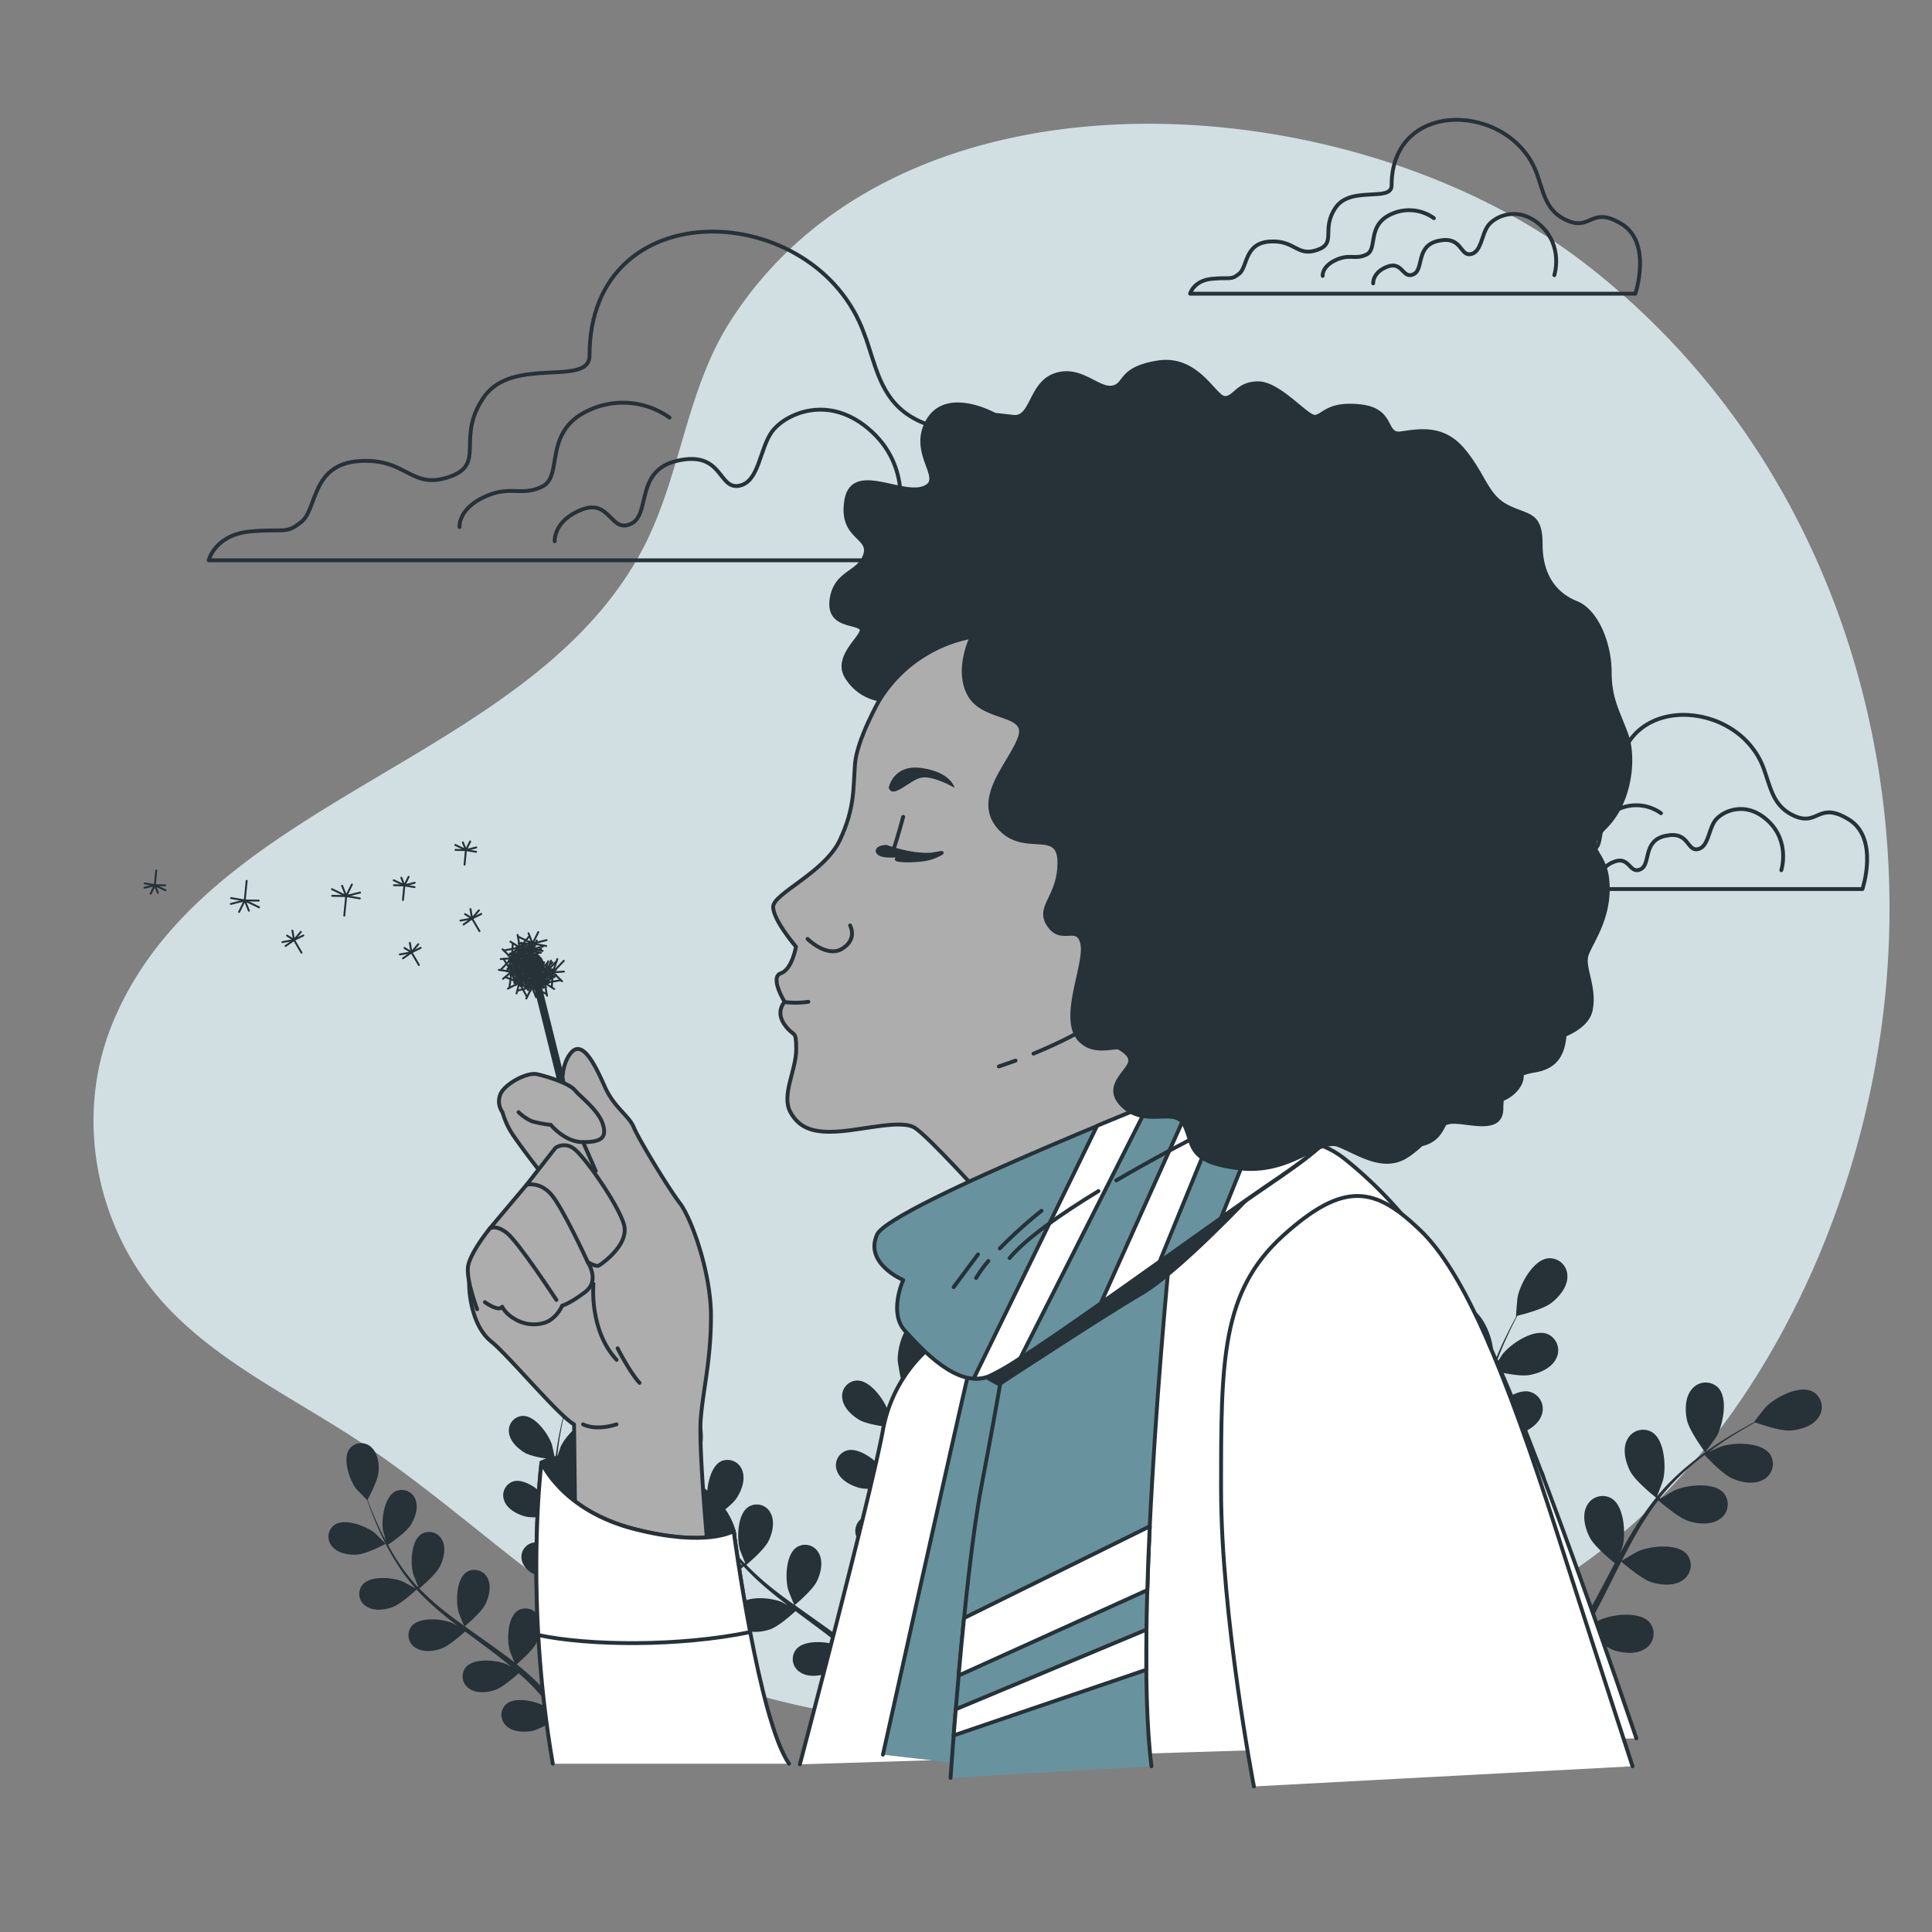 <svg xmlns="http://www.w3.org/2000/svg" viewBox="0 0 500 500"><rect x="0" y="0" width="500" height="500" fill="#808080" stroke="none"/><g id="freepik--background-simple--inject-354"><path d="M486.71,267.33c10.33-72.2-14.12-150.78-76.35-199-60-46.52-176.92-55.21-221.51,15.06-11.2,17.65-12.61,39.2-22,57.69-28.73,56.3-114,64.75-137.93,124.25-9.67,24.08-4.18,52.79,13.84,72.37,13.61,14.8,32.9,23.91,50,35.18,27.83,18.29,51.32,43.35,82,57.77,37.56,17.66,82,17.59,123.78,12.09,39.93-5.27,80.29-15.67,112-38.61,27.24-19.71,46.49-47.61,59.36-77.23A235.51,235.51,0,0,0,486.71,267.33Z" style="fill:#68939E"></path><path d="M486.71,267.33c10.33-72.2-14.12-150.78-76.35-199-60-46.52-176.92-55.21-221.51,15.06-11.2,17.65-12.61,39.2-22,57.69-28.73,56.3-114,64.75-137.93,124.25-9.67,24.08-4.18,52.79,13.84,72.37,13.61,14.8,32.9,23.91,50,35.18,27.83,18.29,51.32,43.35,82,57.77,37.56,17.66,82,17.59,123.78,12.09,39.93-5.27,80.29-15.67,112-38.61,27.24-19.71,46.49-47.61,59.36-77.23A235.51,235.51,0,0,0,486.71,267.33Z" style="fill:#fff;opacity:0.7"></path></g><g id="freepik--Plants--inject-354"><path d="M92.34,402.33c2.51-.14,7.47-2.79,7.47-2.8s-2.74-2.74-2.93-2.89c-2.27-1.74-7.68-3.79-10.32-2a3.79,3.79,0,0,0-.57,5.61C87.46,402,90.21,402.45,92.34,402.33Z" style="fill:#263238"></path><path d="M143.66,377.77c.06,0-.77-3.8-.85-4-.93-2.71-4.31-7.4-7.51-7.34a3.79,3.79,0,0,0-3.57,4.37c.26,2.24,2.32,4.13,4.16,5.21C138.06,377.24,143.66,377.77,143.66,377.77Z" style="fill:#263238"></path><path d="M95,388.21l0-.06c.3.87.63,1.79,1,2.79.71,1.84,1.53,3.91,2.58,6.11a66.82,66.82,0,0,0,3.71,6.92,49.84,49.84,0,0,0,5.21,7.09l.07.07c-.81-.48-3.11-1.74-3.29-1.82-2.65-1.09-8.4-1.63-10.47.82a3.78,3.78,0,0,0,.93,5.56c1.87,1.28,4.64,1,6.66.3,2.29-.77,6.11-4.33,6.41-4.61a68.2,68.2,0,0,0,6.52,6.14c1.34,1.11,2.72,2.2,4.12,3.26-.71-.39-1.35-.73-1.45-.77-2.64-1.09-8.4-1.63-10.46.82a3.78,3.78,0,0,0,.93,5.56c1.86,1.28,4.63,1,6.66.3s5.38-3.66,6.24-4.46l1.62,1.21c2.61,1.93,5.21,3.84,7.71,5.79.88.69,1.72,1.4,2.57,2.11-.63-.35-1.17-.64-1.26-.67-2.64-1.09-8.4-1.63-10.46.82a3.78,3.78,0,0,0,.93,5.56c1.87,1.28,4.63,1,6.66.3s5.05-3.38,6.09-4.32c.84.75,1.69,1.5,2.47,2.27.52.53,1.07,1,1.56,1.58l1.49,1.63c.91,1.07,1.86,2.17,2.72,3.24.61.74,1.17,1.46,1.74,2.18-.87-.7-2.6-2-2.75-2.12-2.46-1.47-8.06-2.88-10.47-.77a3.79,3.79,0,0,0,.07,5.64c1.65,1.55,4.44,1.67,6.54,1.3,2.32-.4,6.48-3.21,7-3.56.94,1.19,1.84,2.36,2.67,3.48,2.09,2.78,3.83,5.28,5.23,7.34h2.57c-1.57-2.25-3.69-5.17-6.29-8.49-1-1.22-2-2.5-3.06-3.8a41,41,0,0,0,3-3.82c2.27.85,6.95.8,7.56.79.12,1.52.23,3,.31,4.38.25,4.43.32,8.17.32,10.94h1.28l.85-.43c-.07-2.75-.22-6.39-.56-10.64-.12-1.53-.28-3.17-.46-4.86.6-.16,5.45-1.49,7.27-3,1.65-1.36,3.37-3.55,3.27-5.81a3.8,3.8,0,0,0-4.23-3.73c-3.17.46-5.75,5.63-6.23,8.45,0,.17-.13,2-.18,3.17-.08-.69-.14-1.36-.23-2.06-.16-1.4-.37-2.79-.58-4.29-.13-.72-.26-1.44-.39-2.18s-.33-1.48-.5-2.24c-.41-1.73-.91-3.47-1.46-5.21,1.22-.14,5.56-.72,7.41-1.82s3.86-3,4.11-5.25a3.79,3.79,0,0,0-3.62-4.33c-3.2,0-6.54,4.69-7.44,7.41-.05.17-.48,2.19-.69,3.3-.34-1-.67-2.08-1-3.13-1.08-3-2.27-6-3.44-9-.36-.92-.71-1.85-1.06-2.77.43-.05,5.61-.63,7.67-1.86,1.83-1.1,3.87-3,4.11-5.25a3.79,3.79,0,0,0-3.61-4.33c-3.21,0-6.54,4.69-7.44,7.41-.07.2-.68,3.11-.8,3.86-.77-2-1.52-4.07-2.18-6.1a68.17,68.17,0,0,1-2.17-8.39c.21,0,5.61-.6,7.72-1.86,1.83-1.1,3.87-3,4.11-5.25a3.78,3.78,0,0,0-3.61-4.33c-3.21,0-6.54,4.69-7.44,7.41-.06.17-.53,2.39-.72,3.45h-.19a49.39,49.39,0,0,1-.62-8.69c0-1.6.1-3.13.23-4.62,1,0,5.66-.08,7.69-1s4.17-2.56,4.67-4.77a3.79,3.79,0,0,0-3.12-4.7c-3.19-.38-7,4-8.21,6.55-.06.14-.56,1.65-.91,2.76.06-.67.12-1.37.2-2,.29-2.4.69-4.59,1.07-6.52.23-1.1.45-2.09.67-3,1-.53,5-2.69,6.33-4.42s2.53-4.19,1.94-6.38a3.78,3.78,0,0,0-4.93-2.73c-3,1.13-4.41,6.73-4.27,9.59,0,.25.65,4.09.7,4.06l.06,0c-.23.88-.46,1.83-.7,2.87-.42,1.93-.88,4.11-1.22,6.52a67.85,67.85,0,0,0-.72,7.83,48.88,48.88,0,0,0,.44,8.78.36.36,0,0,0,0,.1c-.41-.84-1.63-3.17-1.75-3.33-1.61-2.37-6.11-6-9.18-5.1a3.79,3.79,0,0,0-2.29,5.16c.85,2.09,3.32,3.37,5.39,3.92,2.33.62,7.48-.24,7.89-.31a67,67,0,0,0,2.05,8.72c.5,1.67,1,3.33,1.63,5-.37-.72-.72-1.36-.77-1.44-1.61-2.37-6.11-6-9.19-5.09a3.79,3.79,0,0,0-2.29,5.15c.85,2.1,3.33,3.37,5.39,3.93s6.51-.09,7.67-.28L149,410c1.11,3,2.23,6.07,3.24,9.08.35,1.06.66,2.11,1,3.17-.34-.64-.63-1.17-.68-1.25-1.61-2.37-6.11-6-9.18-5.09a3.78,3.78,0,0,0-2.29,5.15c.85,2.1,3.32,3.38,5.39,3.93s6.07,0,7.46-.25c.29,1.09.58,2.19.81,3.26.14.73.33,1.43.43,2.17s.23,1.47.34,2.19c.17,1.4.35,2.84.48,4.21.1,1,.17,1.86.25,2.77-.34-1.06-1.05-3.12-1.13-3.28a14.67,14.67,0,0,0-5-5.5,4.11,4.11,0,0,0-.43-.73,3.8,3.8,0,0,0-5.59-.78c-2.39,2.14-1.69,7.87-.53,10.49.07.15,1,1.74,1.6,2.74l-1.33-1.59c-.91-1.08-1.85-2.13-2.85-3.26l-1.53-1.6c-.5-.54-1.09-1.06-1.64-1.59-1.3-1.22-2.68-2.39-4.1-3.54.94-.8,4.24-3.68,5.17-5.61s1.57-4.64.53-6.65a3.78,3.78,0,0,0-5.4-1.61c-2.69,1.74-2.87,7.52-2.12,10.28.05.17.81,2.09,1.25,3.14-.86-.69-1.71-1.37-2.6-2-2.56-1.91-5.22-3.77-7.86-5.64-.81-.57-1.61-1.15-2.41-1.73.34-.28,4.33-3.61,5.37-5.78.93-1.93,1.57-4.64.54-6.65a3.79,3.79,0,0,0-5.41-1.61c-2.68,1.74-2.86,7.52-2.11,10.28,0,.21,1.15,3,1.46,3.66-1.76-1.27-3.51-2.56-5.18-3.89a66.76,66.76,0,0,1-6.44-5.8c.16-.13,4.34-3.59,5.41-5.81.93-1.93,1.57-4.64.54-6.65a3.79,3.79,0,0,0-5.41-1.61c-2.69,1.74-2.86,7.52-2.12,10.28,0,.18.89,2.29,1.31,3.28l-.16.1a49.53,49.53,0,0,1-5.31-6.9c-.88-1.34-1.64-2.67-2.36-4,.85-.57,4.68-3.19,5.86-5.08s2.07-4.44,1.27-6.55a3.79,3.79,0,0,0-5.2-2.2c-2.86,1.44-3.67,7.16-3.23,10,0,.15.44,1.68.76,2.8-.31-.6-.65-1.21-.94-1.78-1.09-2.17-2-4.22-2.7-6-.42-1-.78-2-1.1-2.87.54-1,2.66-5,2.84-7.18s-.21-4.89-1.9-6.39a3.78,3.78,0,0,0-5.62.44c-1.88,2.59,0,8.05,1.73,10.35C92.31,385.41,95,388.26,95,388.21Z" style="fill:#263238"></path><path d="M176,395.59c2.67-.15,8-3,8-3s-2.92-2.92-3.13-3.09c-2.42-1.86-8.18-4-11-2.1a4,4,0,0,0-.61,6C170.78,395.25,173.71,395.71,176,395.59Z" style="fill:#263238"></path><path d="M230.71,369.4c.07,0-.82-4-.91-4.3-1-2.89-4.59-7.89-8-7.82a4,4,0,0,0-3.81,4.65c.29,2.4,2.48,4.41,4.45,5.56C224.74,368.83,230.71,369.4,230.71,369.4Z" style="fill:#263238"></path><path d="M236.88,341.93c-3.19,1.2-4.69,7.18-4.55,10.23,0,.26.69,4.35.75,4.33l.06,0c-.24.94-.49,2-.74,3.07-.45,2.05-.94,4.38-1.3,7a71.73,71.73,0,0,0-.78,8.34,53.69,53.69,0,0,0,.47,9.37.36.36,0,0,1,0,.11c-.43-.9-1.74-3.38-1.86-3.56-1.71-2.52-6.51-6.39-9.79-5.43a4,4,0,0,0-2.44,5.5c.9,2.23,3.55,3.59,5.75,4.18,2.48.66,8-.26,8.41-.33a72.67,72.67,0,0,0,2.19,9.3c.53,1.77,1.12,3.55,1.74,5.32-.4-.77-.77-1.45-.83-1.54-1.72-2.52-6.51-6.39-9.79-5.43a4,4,0,0,0-2.45,5.5c.91,2.23,3.55,3.59,5.75,4.18s6.94-.09,8.18-.29c.25.68.48,1.35.73,2,1.18,3.25,2.37,6.48,3.44,9.69.38,1.13.71,2.25,1,3.38-.36-.68-.66-1.25-.72-1.33-1.72-2.53-6.51-6.4-9.79-5.43a4,4,0,0,0-2.45,5.49c.91,2.24,3.55,3.6,5.76,4.19s6.47,0,7.95-.26c.31,1.16.62,2.33.87,3.47.15.78.35,1.52.45,2.32s.25,1.56.37,2.33c.18,1.49.37,3,.51,4.49.1,1,.18,2,.27,2.95-.37-1.13-1.13-3.32-1.21-3.5a15.67,15.67,0,0,0-5.32-5.86,4.7,4.7,0,0,0-.46-.78,4,4,0,0,0-6-.83c-2.55,2.28-1.8,8.39-.57,11.18.08.17,1.07,1.86,1.71,2.93-.47-.57-.93-1.13-1.42-1.7-1-1.15-2-2.27-3-3.47l-1.63-1.71c-.53-.58-1.16-1.13-1.75-1.7-1.39-1.3-2.86-2.55-4.37-3.77,1-.85,4.52-3.92,5.51-6s1.68-4.95.57-7.09a4,4,0,0,0-5.76-1.73c-2.87,1.87-3.06,8-2.26,11,0,.18.86,2.23,1.33,3.35-.91-.73-1.82-1.46-2.77-2.17-2.73-2-5.56-4-8.38-6l-2.57-1.84c.36-.3,4.62-3.86,5.73-6.17,1-2.05,1.67-4.94.57-7.09a4,4,0,0,0-5.76-1.72c-2.87,1.86-3.06,8-2.26,11,.06.22,1.23,3.17,1.56,3.91-1.88-1.36-3.75-2.73-5.53-4.15a71.78,71.78,0,0,1-6.86-6.18c.17-.14,4.63-3.83,5.77-6.2,1-2,1.67-4.95.57-7.09a4,4,0,0,0-5.77-1.72c-2.86,1.86-3.05,8-2.25,11,.05.2.94,2.44,1.39,3.5l-.17.11a53.3,53.3,0,0,1-5.67-7.36c-.93-1.43-1.75-2.85-2.51-4.25.9-.6,5-3.4,6.25-5.42s2.21-4.73,1.35-7a4.05,4.05,0,0,0-5.54-2.35c-3,1.54-3.92,7.64-3.45,10.66,0,.16.47,1.8.81,3-.33-.64-.69-1.29-1-1.91-1.16-2.3-2.08-4.49-2.88-6.43-.45-1.11-.83-2.12-1.17-3.07.57-1.05,2.84-5.32,3-7.65s-.22-5.22-2-6.82a4,4,0,0,0-6,.47c-2,2.77.05,8.58,1.85,11,.16.22,3,3.26,3,3.2l0-.06c.31.92.66,1.9,1.06,3,.76,2,1.64,4.17,2.76,6.52a73.9,73.9,0,0,0,4,7.38,52.2,52.2,0,0,0,5.56,7.55l.08.08c-.86-.51-3.32-1.86-3.52-1.94-2.82-1.16-8.95-1.74-11.16.87a4,4,0,0,0,1,5.94c2,1.36,4.94,1,7.1.32,2.44-.82,6.51-4.62,6.84-4.92a71.24,71.24,0,0,0,7,6.55c1.42,1.19,2.89,2.34,4.39,3.48-.76-.42-1.44-.79-1.54-.83-2.83-1.16-9-1.74-11.17.87a4.06,4.06,0,0,0,1,5.94c2,1.36,4.94,1,7.1.31s5.73-3.9,6.66-4.75l1.73,1.29c2.77,2.06,5.55,4.09,8.21,6.18.94.73,1.84,1.49,2.74,2.24-.67-.37-1.24-.67-1.33-.71-2.83-1.16-9-1.74-11.16.87a4,4,0,0,0,1,5.94c2,1.36,4.94,1,7.1.31s5.39-3.6,6.49-4.6c.9.8,1.81,1.6,2.64,2.41.56.57,1.14,1.08,1.67,1.69l1.59,1.74c1,1.14,2,2.32,2.9,3.46.64.79,1.24,1.55,1.85,2.32-.93-.74-2.77-2.16-2.94-2.26-2.61-1.57-8.59-3.07-11.16-.82a4,4,0,0,0,.08,6c1.76,1.65,4.73,1.78,7,1.39,2.48-.43,6.91-3.42,7.47-3.8,1,1.27,2,2.52,2.85,3.71,3,4.09,5.45,7.61,7.1,10.11l2.07-1-.12-.17c-1.72-2.5-4.24-6-7.45-10.13-1-1.29-2.11-2.66-3.26-4.05a45,45,0,0,0,3.18-4.07c2.41.9,7.41.86,8.06.85.13,1.61.24,3.18.32,4.67.3,5.09.36,9.35.35,12.35l2.27-1.15c-.07-2.93-.23-6.81-.6-11.34-.12-1.64-.29-3.39-.48-5.18.63-.17,5.81-1.59,7.74-3.19,1.76-1.45,3.6-3.79,3.49-6.2a4,4,0,0,0-4.51-4c-3.38.49-6.13,6-6.64,9,0,.18-.14,2.14-.19,3.38-.08-.73-.16-1.45-.25-2.2-.17-1.49-.39-3-.62-4.57-.14-.76-.28-1.54-.42-2.32s-.35-1.59-.52-2.39c-.44-1.85-1-3.7-1.56-5.55,1.3-.16,5.93-.78,7.89-1.95s4.13-3.2,4.39-5.6a4,4,0,0,0-3.86-4.62c-3.41,0-7,5-7.93,7.9-.06.18-.51,2.34-.74,3.53-.36-1.11-.71-2.23-1.11-3.34-1.15-3.21-2.42-6.43-3.67-9.64l-1.13-3c.47,0,6-.67,8.18-2,2-1.17,4.13-3.2,4.39-5.6a4,4,0,0,0-3.86-4.62c-3.41,0-7,5-7.93,7.91-.07.21-.72,3.32-.85,4.11-.82-2.17-1.62-4.34-2.32-6.51a69.65,69.65,0,0,1-2.32-8.94c.22,0,6-.64,8.23-2,2-1.16,4.13-3.2,4.39-5.59a4,4,0,0,0-3.86-4.62c-3.41,0-7,5-7.93,7.9-.06.19-.56,2.55-.77,3.68h-.19a51.22,51.22,0,0,1-.67-9.26c0-1.71.11-3.34.25-4.93,1.08,0,6-.08,8.2-1.07s4.45-2.73,5-5.08a4,4,0,0,0-3.32-5c-3.4-.4-7.48,4.21-8.75,7-.07.15-.61,1.76-1,2.94.07-.72.14-1.46.22-2.14.3-2.56.74-4.89,1.14-7,.24-1.17.48-2.22.71-3.2,1.07-.56,5.31-2.88,6.75-4.71s2.7-4.48,2.08-6.81A4,4,0,0,0,236.88,341.93Z" style="fill:#263238"></path><path d="M377.6,349.76c2.16,2.13,8.57,4.43,8.57,4.43s.23-4.68.21-5c-.27-3.45-2.83-9.95-6.6-10.85a4.58,4.58,0,0,0-5.49,4.05C373.93,345.12,375.76,347.94,377.6,349.76Z" style="fill:#263238"></path><path d="M441.28,375.84c0,.05,2.78-3.78,2.92-4,1.68-3,3.13-9.86.48-12.69a4.58,4.58,0,0,0-6.81.34c-1.8,2.07-1.82,5.44-1.29,8C437.2,370.39,441.28,375.83,441.28,375.84Z" style="fill:#263238"></path><path d="M469.07,360.12c-3.45-1.77-9.61,1.51-12.06,4-.21.21-3.14,3.89-3.07,3.92l.07,0c-1,.51-2,1.07-3.14,1.7-2.07,1.19-4.4,2.55-6.84,4.2a81.72,81.72,0,0,0-7.6,5.7,60,60,0,0,0-7.52,7.52l-.07.11c.42-1.06,1.51-4,1.57-4.28.82-3.36.42-10.34-2.89-12.36a4.58,4.58,0,0,0-6.48,2.13c-1.19,2.46-.32,5.72.86,8,1.33,2.59,6.29,6.51,6.69,6.82a81.15,81.15,0,0,0-6.16,8.91c-1.09,1.8-2.13,3.65-3.15,5.52.34-.92.63-1.75.66-1.87.82-3.36.42-10.34-2.88-12.36a4.59,4.59,0,0,0-6.49,2.12c-1.18,2.47-.32,5.72.86,8s5.36,5.76,6.47,6.65c-.38.73-.77,1.44-1.15,2.16-1.83,3.46-3.64,6.93-5.52,10.27-.66,1.18-1.36,2.32-2.05,3.46.3-.82.55-1.52.57-1.62.82-3.37.42-10.34-2.88-12.37a4.59,4.59,0,0,0-6.49,2.13c-1.18,2.46-.32,5.72.86,8s5,5.42,6.27,6.49c-.74,1.14-1.48,2.29-2.25,3.37-.55.72-1,1.46-1.61,2.15s-1.12,1.4-1.68,2.08c-1.11,1.29-2.26,2.62-3.38,3.85-.77.86-1.53,1.66-2.28,2.47.67-1.16,1.94-3.47,2-3.68a17.77,17.77,0,0,0,.88-8.94,6.45,6.45,0,0,0,.31-1,4.59,4.59,0,0,0-3.84-5.64c-3.86-.42-8.43,4.87-9.84,8-.08.19-.75,2.31-1.16,3.66.12-.83.24-1.63.35-2.49.23-1.68.41-3.37.61-5.19.06-.88.13-1.77.19-2.67s.06-1.84.1-2.77c0-2.16,0-4.34-.16-6.54,1.48.19,6.74.81,9.23.08s5.43-2.36,6.39-4.92a4.58,4.58,0,0,0-2.94-6.16c-3.74-1-9.06,3.54-10.93,6.45-.12.18-1.22,2.42-1.81,3.67-.08-1.33-.15-2.65-.28-4-.36-3.86-.85-7.75-1.32-11.63-.14-1.19-.27-2.38-.41-3.56.53.07,6.76.94,9.55.12,2.48-.73,5.43-2.36,6.39-4.92a4.59,4.59,0,0,0-2.94-6.16c-3.74-1-9.06,3.54-10.93,6.45-.14.22-1.73,3.45-2.09,4.29-.3-2.62-.57-5.22-.73-7.81a81.33,81.33,0,0,1,0-10.47c.24,0,6.74,1,9.6.13,2.48-.73,5.43-2.36,6.39-4.92a4.59,4.59,0,0,0-2.94-6.16c-3.74-1-9.06,3.54-10.93,6.45-.12.2-1.34,2.65-1.88,3.83l-.22-.05a59.58,59.58,0,0,1,1.87-10.37c.49-1.87,1.07-3.64,1.66-5.34,1.19.3,6.66,1.61,9.31,1.13s5.66-1.74,6.9-4.18a4.59,4.59,0,0,0-2.24-6.45c-3.62-1.39-9.41,2.52-11.58,5.21-.12.15-1.16,1.77-1.9,3,.28-.77.56-1.56.84-2.29,1.05-2.73,2.19-5.17,3.21-7.32.6-1.22,1.15-2.31,1.69-3.32,1.32-.32,6.64-1.66,8.74-3.28s4.22-4.16,4.19-6.89a4.59,4.59,0,0,0-5-4.69c-3.85.43-7.18,6.57-7.88,10-.06.3-.47,5-.4,5l.08,0c-.53,1-1.09,2-1.68,3.16-1.07,2.13-2.27,4.55-3.39,7.27a82.12,82.12,0,0,0-3.19,8.95,59.49,59.49,0,0,0-2.12,10.42.57.57,0,0,0,0,.13c-.22-1.12-1-4.21-1-4.44-1.18-3.25-5.36-8.85-9.23-8.72a4.6,4.6,0,0,0-4.24,5.36c.37,2.71,2.89,4.94,5.15,6.21,2.54,1.43,8.84,2,9.34,2a79.4,79.4,0,0,0-.22,10.83c.08,2.11.24,4.22.41,6.34-.22-1-.43-1.81-.47-1.92-1.18-3.26-5.36-8.86-9.23-8.72a4.59,4.59,0,0,0-4.24,5.35c.37,2.71,2.89,4.95,5.15,6.21s7.64,1.85,9.06,2c.08.81.15,1.63.23,2.44.38,3.9.78,7.78,1.06,11.61.1,1.35.15,2.68.2,4-.2-.85-.38-1.56-.42-1.67-1.17-3.25-5.35-8.85-9.23-8.72a4.59,4.59,0,0,0-4.23,5.35c.37,2.71,2.89,4.95,5.14,6.22s7.12,1.79,8.81,1.95c0,1.37,0,2.73,0,4.06-.06.9-.05,1.77-.15,2.68s-.17,1.78-.25,2.66c-.23,1.69-.45,3.43-.71,5.07-.17,1.15-.35,2.23-.54,3.33-.08-1.35-.29-4-.34-4.19-.66-3.39-3.95-9.56-7.8-10a4.58,4.58,0,0,0-5,4.65c-.05,2.74,2.1,5.33,4.14,6.92,2.24,1.76,8.13,3.21,8.87,3.39-.31,1.8-.62,3.56-.95,5.22-1.11,5.68-2.24,10.37-3.09,13.66l2.45.94c0-.07,0-.14.05-.22.79-3.35,1.84-8.15,2.85-14,.32-1.83.62-3.8.92-5.83a48.38,48.38,0,0,0,5.84-.42c1.08,2.71,4.92,6.88,5.42,7.42-1.25,1.34-2.49,2.63-3.67,3.83-4.06,4.12-7.6,7.41-10.12,9.69l2.69,1c2.41-2.29,5.55-5.38,9.08-9.13,1.28-1.36,2.62-2.83,4-4.35.62.4,5.75,3.67,8.57,4.08,2.56.37,5.92.14,7.87-1.78a4.59,4.59,0,0,0-.09-6.83c-3-2.47-9.71-.58-12.63,1.28-.17.11-1.91,1.51-3,2.41l1.67-1.88c1.12-1.28,2.2-2.59,3.36-4l1.64-2.12c.56-.69,1.07-1.5,1.61-2.26,1.22-1.77,2.36-3.64,3.48-5.54,1.12,1,5.17,4.4,7.65,5.16s5.83,1,8-.57a4.59,4.59,0,0,0,.95-6.76c-2.58-2.9-9.51-2.05-12.68-.66-.2.09-2.35,1.35-3.53,2.06.67-1.14,1.33-2.29,2-3.47,1.83-3.41,3.57-6.93,5.32-10.43.53-1.07,1.08-2.13,1.62-3.19.4.35,5.12,4.51,7.9,5.37,2.47.75,5.83,1,8-.58a4.57,4.57,0,0,0,1-6.75c-2.58-2.9-9.52-2.06-12.68-.66-.24.11-3.34,1.92-4.11,2.42,1.2-2.34,2.41-4.67,3.7-6.91a81.67,81.67,0,0,1,5.76-8.75c.19.17,5.09,4.53,7.94,5.41,2.47.75,5.83,1,8-.58a4.57,4.57,0,0,0,.95-6.75c-2.58-2.9-9.52-2.06-12.68-.66-.21.09-2.57,1.47-3.68,2.16l-.15-.17a59.46,59.46,0,0,1,7.28-7.61c1.44-1.29,2.89-2.45,4.33-3.54.83.91,4.67,5,7.14,6.08s5.68,1.66,8.06.31a4.59,4.59,0,0,0,1.69-6.61c-2.25-3.16-9.24-3.08-12.54-2-.18.05-1.94.83-3.21,1.42.66-.49,1.32-1,2-1.45,2.39-1.69,4.68-3.1,6.72-4.33,1.17-.69,2.24-1.29,3.24-1.84,1.28.46,6.46,2.28,9.1,2.09s5.81-1.14,7.3-3.44A4.58,4.58,0,0,0,469.07,360.12Z" style="fill:#263238"></path></g><g id="freepik--Clouds--inject-354"><path d="M224.66,89.23c-.31-1-.63-1.89-1-2.84C211.11,51.4,152.57,49,152.57,92c0,8.28-19.88,0-27.34,10.77s.83,17.39-9.11,20.7-10.77-5-23.19-4.14S82.16,131.75,78,135.06s-4.14,1.66-13.25,2.49S54,145,54,145H271.84s8.28-24.85-6.63-34-14.9,3.31-26.5-1.66C229.13,105.28,227.34,97.48,224.66,89.23Z" style="fill:none;stroke:#263238;stroke-linecap:round;stroke-linejoin:round"></path><path d="M232.19,135.94s4.51-14-6.56-24.21-22.57-4.51-25.85,0-3.28,13.13-8.61,14-4.11-9-15.59-6.56-7,13.95-12.31,16.41-5.33-6.57-12.72-3.69-7,8.2-7,8.2" style="fill:none;stroke:#263238;stroke-linecap:round;stroke-linejoin:round"></path><path d="M173.27,108.07a20.78,20.78,0,0,0-21-1.83c-11.88,5.48-6.4,16.9-11.88,19.64s-8.22-.46-15.07,2.74-6.39,7.77-6.39,7.77" style="fill:none;stroke:#263238;stroke-linecap:round;stroke-linejoin:round"></path><path d="M398.27,46.5q-.24-.75-.51-1.5c-6.66-18.51-37.62-19.79-37.62,3,0,4.38-10.52,0-14.46,5.7s.44,9.2-4.82,11-5.7-2.63-12.27-2.19-5.69,6.57-7.88,8.32-2.19.88-7,1.32S308,76,308,76H423.23s4.38-13.14-3.51-18-7.88,1.75-14-.88C400.64,55,399.69,50.87,398.27,46.5Z" style="fill:none;stroke:#263238;stroke-linecap:round;stroke-linejoin:round"></path><path d="M402.26,71.21s2.38-7.38-3.48-12.81-11.93-2.38-13.67,0-1.73,6.95-4.55,7.38-2.17-4.77-8.25-3.47-3.69,7.38-6.51,8.68S363,67.52,359.07,69s-3.69,4.34-3.69,4.34" style="fill:none;stroke:#263238;stroke-linecap:round;stroke-linejoin:round"></path><path d="M371.09,56.46a11,11,0,0,0-11.12-1c-6.28,2.9-3.38,8.94-6.28,10.39s-4.35-.24-8,1.45-3.38,4.1-3.38,4.1" style="fill:none;stroke:#263238;stroke-linecap:round;stroke-linejoin:round"></path><path d="M457,200.5q-.24-.75-.51-1.5c-6.65-18.51-37.62-19.79-37.62,3,0,4.38-10.52,0-14.46,5.7s.44,9.2-4.82,11-5.69-2.63-12.27-2.19-5.69,6.57-7.88,8.32-2.19.88-7,1.32-5.7,3.94-5.7,3.94H482s4.38-13.14-3.51-18-7.88,1.75-14-.88C459.41,209,458.46,204.87,457,200.5Z" style="fill:none;stroke:#263238;stroke-linecap:round;stroke-linejoin:round"></path><path d="M461,225.21s2.38-7.38-3.48-12.81-11.93-2.38-13.67,0-1.73,6.95-4.55,7.38-2.17-4.77-8.25-3.47-3.69,7.38-6.51,8.68-2.82-3.47-6.73-2-3.69,4.34-3.69,4.34" style="fill:none;stroke:#263238;stroke-linecap:round;stroke-linejoin:round"></path><path d="M429.86,210.46a11,11,0,0,0-11.11-1c-6.29,2.9-3.39,8.94-6.29,10.39s-4.34-.24-8,1.45-3.38,4.1-3.38,4.1" style="fill:none;stroke:#263238;stroke-linecap:round;stroke-linejoin:round"></path></g><g id="freepik--Character--inject-354"><path d="M140.14,378.51s6.4-3.94,24.62,0,23.63,12.31,25.11,17.72-5.91,9.85-17.73,12.31-28.55-13.79-30-18.22S140.14,378.51,140.14,378.51Z" style="fill:#263238;stroke:#263238;stroke-linecap:round;stroke-linejoin:round"></path><path d="M129.44,284.85a20.47,20.47,0,0,0,3.57,9.24c3.28,4.77,9,11.93,9,11.93s-20.27,19.08-20.57,24.44,1.19,13.12,5.66,16.7,17.59,19.37,21.47,21.46l.29,25.34s.6,7.45,17.59,9.54,16.7-3,16.7-3-2.39-25.94-1.79-33.39S184,351.93,184,340.6s-5.07-25.34-8.05-29.22S165.21,294.69,164,291.71s-5.07-5.07-7.46-10.44-5.66-12.22-8.64-8.94-3,10.43-.89,14.91l2.08,4.47s-5.66-9.54-10.73-10.14S132.72,280.68,129.44,284.85Z" style="fill:#adadad;stroke:#263238;stroke-linecap:round;stroke-linejoin:round"></path><path d="M153.58,332.25s-1.19,11.92,6,19.68" style="fill:none;stroke:#263238;stroke-linecap:round;stroke-linejoin:round"></path><path d="M159.84,348.94s3,6,5.67,8.95" style="fill:none;stroke:#263238;stroke-linecap:round;stroke-linejoin:round"></path><path d="M150.9,368.62s3,1.79,8.65,0" style="fill:none;stroke:#263238;stroke-linecap:round;stroke-linejoin:round"></path><line x1="147.62" y1="289.32" x2="138.08" y2="250.87" style="fill:none;stroke:#263238;stroke-linecap:round;stroke-linejoin:round;stroke-width:2px"></line><circle cx="137.78" cy="249.68" r="2.98" style="fill:#263238"></circle><polyline points="129.61 250.97 132.45 248.01 129.59 248.2" style="fill:none;stroke:#263238;stroke-linecap:round;stroke-linejoin:round;stroke-width:0.5px"></polyline><polyline points="130.06 245.68 132.45 248.01 132.7 244.31" style="fill:none;stroke:#263238;stroke-linecap:round;stroke-linejoin:round;stroke-width:0.5px"></polyline><polyline points="131.28 251.43 132.45 248.01 134.12 244.85" style="fill:none;stroke:#263238;stroke-linecap:round;stroke-linejoin:round;stroke-width:0.5px"></polyline><line x1="132.45" y1="248.01" x2="137.12" y2="250.04" style="fill:none;stroke:#263238;stroke-linecap:round;stroke-linejoin:round;stroke-width:0.5px"></line><polyline points="131.84 255.54 132.4 251.47 130.19 253.31" style="fill:none;stroke:#263238;stroke-linecap:round;stroke-linejoin:round;stroke-width:0.5px"></polyline><polyline points="129.1 251 132.4 251.47 130.43 248.34" style="fill:none;stroke:#263238;stroke-linecap:round;stroke-linejoin:round;stroke-width:0.5px"></polyline><polyline points="133.47 254.93 132.4 251.47 131.89 247.94" style="fill:none;stroke:#263238;stroke-linecap:round;stroke-linejoin:round;stroke-width:0.5px"></polyline><line x1="132.4" y1="251.47" x2="137.37" y2="250.38" style="fill:none;stroke:#263238;stroke-linecap:round;stroke-linejoin:round;stroke-width:0.5px"></line><polyline points="136.34 257.93 134.4 254.31 133.69 257.09" style="fill:none;stroke:#263238;stroke-linecap:round;stroke-linejoin:round;stroke-width:0.5px"></polyline><polyline points="131.45 255.86 134.4 254.31 130.96 252.93" style="fill:none;stroke:#263238;stroke-linecap:round;stroke-linejoin:round;stroke-width:0.5px"></polyline><polyline points="137.29 256.48 134.4 254.31 131.91 251.75" style="fill:none;stroke:#263238;stroke-linecap:round;stroke-linejoin:round;stroke-width:0.5px"></polyline><line x1="134.4" y1="254.31" x2="137.78" y2="250.5" style="fill:none;stroke:#263238;stroke-linecap:round;stroke-linejoin:round;stroke-width:0.5px"></line><polyline points="141.38 257.21 137.68 255.43 138.75 258.09" style="fill:none;stroke:#263238;stroke-linecap:round;stroke-linejoin:round;stroke-width:0.5px"></polyline><polyline points="136.21 258.42 137.68 255.43 134.09 256.33" style="fill:none;stroke:#263238;stroke-linecap:round;stroke-linejoin:round;stroke-width:0.5px"></polyline><polyline points="141.3 255.48 137.68 255.43 134.16 254.82" style="fill:none;stroke:#263238;stroke-linecap:round;stroke-linejoin:round;stroke-width:0.5px"></polyline><line x1="137.68" y1="255.43" x2="138.18" y2="250.36" style="fill:none;stroke:#263238;stroke-linecap:round;stroke-linejoin:round;stroke-width:0.5px"></line><polyline points="145.04 253.68 140.99 254.4 143.42 255.94" style="fill:none;stroke:#263238;stroke-linecap:round;stroke-linejoin:round;stroke-width:0.5px"></polyline><polyline points="141.56 257.69 140.99 254.4 138.62 257.25" style="fill:none;stroke:#263238;stroke-linecap:round;stroke-linejoin:round;stroke-width:0.5px"></polyline><polyline points="143.95 252.32 140.99 254.4 137.79 255.98" style="fill:none;stroke:#263238;stroke-linecap:round;stroke-linejoin:round;stroke-width:0.5px"></polyline><line x1="140.99" y1="254.4" x2="138.42" y2="250.01" style="fill:none;stroke:#263238;stroke-linecap:round;stroke-linejoin:round;stroke-width:0.5px"></line><polyline points="145.91 248.66 143.07 251.63 145.94 251.44" style="fill:none;stroke:#263238;stroke-linecap:round;stroke-linejoin:round;stroke-width:0.5px"></polyline><polyline points="145.46 253.95 143.07 251.63 142.82 255.32" style="fill:none;stroke:#263238;stroke-linecap:round;stroke-linejoin:round;stroke-width:0.5px"></polyline><polyline points="144.24 248.2 143.07 251.63 141.4 254.79" style="fill:none;stroke:#263238;stroke-linecap:round;stroke-linejoin:round;stroke-width:0.5px"></polyline><line x1="143.07" y1="251.63" x2="138.4" y2="249.59" style="fill:none;stroke:#263238;stroke-linecap:round;stroke-linejoin:round;stroke-width:0.5px"></line><polyline points="134.14 242.42 137.84 244.21 136.78 241.54" style="fill:none;stroke:#263238;stroke-linecap:round;stroke-linejoin:round;stroke-width:0.5px"></polyline><polyline points="139.31 241.22 137.84 244.21 141.44 243.3" style="fill:none;stroke:#263238;stroke-linecap:round;stroke-linejoin:round;stroke-width:0.5px"></polyline><polyline points="134.22 244.15 137.84 244.21 141.36 244.82" style="fill:none;stroke:#263238;stroke-linecap:round;stroke-linejoin:round;stroke-width:0.5px"></polyline><line x1="137.84" y1="244.21" x2="137.35" y2="249.27" style="fill:none;stroke:#263238;stroke-linecap:round;stroke-linejoin:round;stroke-width:0.5px"></line><polyline points="130.49 245.96 134.53 245.23 132.1 243.7" style="fill:none;stroke:#263238;stroke-linecap:round;stroke-linejoin:round;stroke-width:0.5px"></polyline><polyline points="133.96 241.95 134.53 245.23 136.9 242.39" style="fill:none;stroke:#263238;stroke-linecap:round;stroke-linejoin:round;stroke-width:0.5px"></polyline><polyline points="131.57 247.31 134.53 245.23 137.74 243.65" style="fill:none;stroke:#263238;stroke-linecap:round;stroke-linejoin:round;stroke-width:0.5px"></polyline><line x1="134.53" y1="245.23" x2="137.11" y2="249.62" style="fill:none;stroke:#263238;stroke-linecap:round;stroke-linejoin:round;stroke-width:0.5px"></line><polyline points="131.69 250.68 133.8 248.47 131.67 248.61" style="fill:none;stroke:#263238;stroke-linecap:round;stroke-linejoin:round;stroke-width:0.5px"></polyline><polyline points="132.02 246.74 133.8 248.47 133.99 245.71" style="fill:none;stroke:#263238;stroke-linecap:round;stroke-linejoin:round;stroke-width:0.5px"></polyline><polyline points="132.93 251.02 133.8 248.47 135.05 246.11" style="fill:none;stroke:#263238;stroke-linecap:round;stroke-linejoin:round;stroke-width:0.5px"></polyline><line x1="133.8" y1="248.47" x2="137.28" y2="249.99" style="fill:none;stroke:#263238;stroke-linecap:round;stroke-linejoin:round;stroke-width:0.5px"></line><polyline points="133.35 254.09 133.77 251.05 132.12 252.42" style="fill:none;stroke:#263238;stroke-linecap:round;stroke-linejoin:round;stroke-width:0.5px"></polyline><polyline points="131.31 250.7 133.77 251.05 132.3 248.71" style="fill:none;stroke:#263238;stroke-linecap:round;stroke-linejoin:round;stroke-width:0.5px"></polyline><polyline points="134.56 253.63 133.77 251.05 133.39 248.42" style="fill:none;stroke:#263238;stroke-linecap:round;stroke-linejoin:round;stroke-width:0.5px"></polyline><line x1="133.77" y1="251.05" x2="137.47" y2="250.24" style="fill:none;stroke:#263238;stroke-linecap:round;stroke-linejoin:round;stroke-width:0.5px"></line><polyline points="136.7 255.86 135.25 253.16 134.73 255.24" style="fill:none;stroke:#263238;stroke-linecap:round;stroke-linejoin:round;stroke-width:0.5px"></polyline><polyline points="133.06 254.32 135.25 253.16 132.69 252.14" style="fill:none;stroke:#263238;stroke-linecap:round;stroke-linejoin:round;stroke-width:0.5px"></polyline><polyline points="137.41 254.78 135.25 253.16 133.4 251.25" style="fill:none;stroke:#263238;stroke-linecap:round;stroke-linejoin:round;stroke-width:0.5px"></polyline><line x1="135.25" y1="253.16" x2="137.77" y2="250.33" style="fill:none;stroke:#263238;stroke-linecap:round;stroke-linejoin:round;stroke-width:0.5px"></line><polyline points="140.46 255.33 137.7 254 138.49 255.99" style="fill:none;stroke:#263238;stroke-linecap:round;stroke-linejoin:round;stroke-width:0.5px"></polyline><polyline points="136.6 256.23 137.7 254 135.02 254.67" style="fill:none;stroke:#263238;stroke-linecap:round;stroke-linejoin:round;stroke-width:0.5px"></polyline><polyline points="140.4 254.04 137.7 254 135.08 253.54" style="fill:none;stroke:#263238;stroke-linecap:round;stroke-linejoin:round;stroke-width:0.5px"></polyline><line x1="137.7" y1="254" x2="138.07" y2="250.22" style="fill:none;stroke:#263238;stroke-linecap:round;stroke-linejoin:round;stroke-width:0.5px"></line><polyline points="143.18 252.69 140.17 253.24 141.98 254.38" style="fill:none;stroke:#263238;stroke-linecap:round;stroke-linejoin:round;stroke-width:0.5px"></polyline><polyline points="140.59 255.68 140.17 253.24 138.4 255.35" style="fill:none;stroke:#263238;stroke-linecap:round;stroke-linejoin:round;stroke-width:0.5px"></polyline><polyline points="142.37 251.68 140.17 253.24 137.78 254.41" style="fill:none;stroke:#263238;stroke-linecap:round;stroke-linejoin:round;stroke-width:0.5px"></polyline><line x1="140.17" y1="253.24" x2="138.25" y2="249.96" style="fill:none;stroke:#263238;stroke-linecap:round;stroke-linejoin:round;stroke-width:0.5px"></line><polyline points="143.84 248.96 141.72 251.17 143.85 251.03" style="fill:none;stroke:#263238;stroke-linecap:round;stroke-linejoin:round;stroke-width:0.5px"></polyline><polyline points="143.5 252.9 141.72 251.17 141.53 253.92" style="fill:none;stroke:#263238;stroke-linecap:round;stroke-linejoin:round;stroke-width:0.5px"></polyline><polyline points="142.59 248.62 141.72 251.17 140.47 253.52" style="fill:none;stroke:#263238;stroke-linecap:round;stroke-linejoin:round;stroke-width:0.5px"></polyline><line x1="141.72" y1="251.17" x2="138.24" y2="249.65" style="fill:none;stroke:#263238;stroke-linecap:round;stroke-linejoin:round;stroke-width:0.5px"></line><polyline points="135.06 244.31 137.82 245.64 137.03 243.65" style="fill:none;stroke:#263238;stroke-linecap:round;stroke-linejoin:round;stroke-width:0.5px"></polyline><polyline points="138.92 243.41 137.82 245.64 140.5 244.96" style="fill:none;stroke:#263238;stroke-linecap:round;stroke-linejoin:round;stroke-width:0.5px"></polyline><polyline points="135.13 245.6 137.82 245.64 140.44 246.09" style="fill:none;stroke:#263238;stroke-linecap:round;stroke-linejoin:round;stroke-width:0.5px"></polyline><line x1="137.82" y1="245.64" x2="137.45" y2="249.41" style="fill:none;stroke:#263238;stroke-linecap:round;stroke-linejoin:round;stroke-width:0.5px"></line><polyline points="132.34 246.94 135.35 246.4 133.54 245.26" style="fill:none;stroke:#263238;stroke-linecap:round;stroke-linejoin:round;stroke-width:0.5px"></polyline><polyline points="134.93 243.95 135.35 246.4 137.12 244.28" style="fill:none;stroke:#263238;stroke-linecap:round;stroke-linejoin:round;stroke-width:0.5px"></polyline><polyline points="133.15 247.95 135.35 246.4 137.74 245.22" style="fill:none;stroke:#263238;stroke-linecap:round;stroke-linejoin:round;stroke-width:0.5px"></polyline><line x1="135.35" y1="246.4" x2="137.27" y2="249.67" style="fill:none;stroke:#263238;stroke-linecap:round;stroke-linejoin:round;stroke-width:0.5px"></line><polyline points="132.4 250.57 134.24 248.65 132.38 248.77" style="fill:none;stroke:#263238;stroke-linecap:round;stroke-linejoin:round;stroke-width:0.5px"></polyline><polyline points="132.69 247.14 134.24 248.65 134.4 246.25" style="fill:none;stroke:#263238;stroke-linecap:round;stroke-linejoin:round;stroke-width:0.5px"></polyline><polyline points="133.48 250.86 134.24 248.65 135.32 246.6" style="fill:none;stroke:#263238;stroke-linecap:round;stroke-linejoin:round;stroke-width:0.5px"></polyline><line x1="134.24" y1="248.64" x2="137.26" y2="249.96" style="fill:none;stroke:#263238;stroke-linecap:round;stroke-linejoin:round;stroke-width:0.5px"></line><polyline points="133.84 253.53 134.2 250.89 132.78 252.08" style="fill:none;stroke:#263238;stroke-linecap:round;stroke-linejoin:round;stroke-width:0.5px"></polyline><polyline points="132.07 250.58 134.2 250.89 132.93 248.86" style="fill:none;stroke:#263238;stroke-linecap:round;stroke-linejoin:round;stroke-width:0.5px"></polyline><polyline points="134.9 253.13 134.2 250.89 133.88 248.6" style="fill:none;stroke:#263238;stroke-linecap:round;stroke-linejoin:round;stroke-width:0.5px"></polyline><line x1="134.2" y1="250.89" x2="137.42" y2="250.18" style="fill:none;stroke:#263238;stroke-linecap:round;stroke-linejoin:round;stroke-width:0.5px"></line><polyline points="136.76 255.07 135.5 252.73 135.04 254.53" style="fill:none;stroke:#263238;stroke-linecap:round;stroke-linejoin:round;stroke-width:0.5px"></polyline><polyline points="133.59 253.73 135.5 252.73 133.27 251.83" style="fill:none;stroke:#263238;stroke-linecap:round;stroke-linejoin:round;stroke-width:0.5px"></polyline><polyline points="137.37 254.13 135.5 252.73 133.88 251.07" style="fill:none;stroke:#263238;stroke-linecap:round;stroke-linejoin:round;stroke-width:0.5px"></polyline><line x1="135.5" y1="252.73" x2="137.69" y2="250.26" style="fill:none;stroke:#263238;stroke-linecap:round;stroke-linejoin:round;stroke-width:0.5px"></line><polyline points="140.02 254.61 137.62 253.45 138.31 255.18" style="fill:none;stroke:#263238;stroke-linecap:round;stroke-linejoin:round;stroke-width:0.5px"></polyline><polyline points="136.67 255.39 137.62 253.45 135.3 254.04" style="fill:none;stroke:#263238;stroke-linecap:round;stroke-linejoin:round;stroke-width:0.5px"></polyline><polyline points="139.97 253.49 137.62 253.45 135.34 253.06" style="fill:none;stroke:#263238;stroke-linecap:round;stroke-linejoin:round;stroke-width:0.5px"></polyline><line x1="137.62" y1="253.45" x2="137.94" y2="250.17" style="fill:none;stroke:#263238;stroke-linecap:round;stroke-linejoin:round;stroke-width:0.5px"></line><polyline points="142.39 252.31 139.77 252.79 141.34 253.78" style="fill:none;stroke:#263238;stroke-linecap:round;stroke-linejoin:round;stroke-width:0.5px"></polyline><polyline points="140.13 254.91 139.77 252.79 138.23 254.63" style="fill:none;stroke:#263238;stroke-linecap:round;stroke-linejoin:round;stroke-width:0.5px"></polyline><polyline points="141.68 251.44 139.77 252.79 137.69 253.81" style="fill:none;stroke:#263238;stroke-linecap:round;stroke-linejoin:round;stroke-width:0.5px"></polyline><line x1="139.77" y1="252.79" x2="138.1" y2="249.94" style="fill:none;stroke:#263238;stroke-linecap:round;stroke-linejoin:round;stroke-width:0.5px"></line><polyline points="142.95 249.07 141.11 250.99 142.97 250.87" style="fill:none;stroke:#263238;stroke-linecap:round;stroke-linejoin:round;stroke-width:0.5px"></polyline><polyline points="142.66 252.5 141.11 250.99 140.95 253.38" style="fill:none;stroke:#263238;stroke-linecap:round;stroke-linejoin:round;stroke-width:0.5px"></polyline><polyline points="141.87 248.77 141.11 250.99 140.03 253.04" style="fill:none;stroke:#263238;stroke-linecap:round;stroke-linejoin:round;stroke-width:0.5px"></polyline><line x1="141.11" y1="250.99" x2="138.09" y2="249.67" style="fill:none;stroke:#263238;stroke-linecap:round;stroke-linejoin:round;stroke-width:0.5px"></line><polyline points="135.33 245.03 137.73 246.19 137.04 244.46" style="fill:none;stroke:#263238;stroke-linecap:round;stroke-linejoin:round;stroke-width:0.5px"></polyline><polyline points="138.68 244.25 137.73 246.19 140.05 245.6" style="fill:none;stroke:#263238;stroke-linecap:round;stroke-linejoin:round;stroke-width:0.5px"></polyline><polyline points="135.39 246.15 137.73 246.19 140.01 246.58" style="fill:none;stroke:#263238;stroke-linecap:round;stroke-linejoin:round;stroke-width:0.5px"></polyline><line x1="137.73" y1="246.18" x2="137.41" y2="249.47" style="fill:none;stroke:#263238;stroke-linecap:round;stroke-linejoin:round;stroke-width:0.5px"></line><polyline points="132.97 247.32 135.58 246.85 134.01 245.86" style="fill:none;stroke:#263238;stroke-linecap:round;stroke-linejoin:round;stroke-width:0.5px"></polyline><polyline points="135.22 244.72 135.58 246.85 137.12 245.01" style="fill:none;stroke:#263238;stroke-linecap:round;stroke-linejoin:round;stroke-width:0.5px"></polyline><polyline points="133.67 248.2 135.58 246.85 137.66 245.83" style="fill:none;stroke:#263238;stroke-linecap:round;stroke-linejoin:round;stroke-width:0.5px"></polyline><line x1="135.58" y1="246.85" x2="137.25" y2="249.69" style="fill:none;stroke:#263238;stroke-linecap:round;stroke-linejoin:round;stroke-width:0.5px"></line><polyline points="133.74 250.38 135.11 248.94 133.73 249.03" style="fill:none;stroke:#263238;stroke-linecap:round;stroke-linejoin:round;stroke-width:0.5px"></polyline><polyline points="133.96 247.82 135.11 248.94 135.23 247.16" style="fill:none;stroke:#263238;stroke-linecap:round;stroke-linejoin:round;stroke-width:0.5px"></polyline><polyline points="134.55 250.6 135.11 248.94 135.92 247.42" style="fill:none;stroke:#263238;stroke-linecap:round;stroke-linejoin:round;stroke-width:0.5px"></polyline><line x1="135.11" y1="248.94" x2="137.36" y2="249.93" style="fill:none;stroke:#263238;stroke-linecap:round;stroke-linejoin:round;stroke-width:0.5px"></line><polyline points="134.82 252.58 135.09 250.62 134.03 251.5" style="fill:none;stroke:#263238;stroke-linecap:round;stroke-linejoin:round;stroke-width:0.5px"></polyline><polyline points="133.5 250.39 135.09 250.62 134.14 249.1" style="fill:none;stroke:#263238;stroke-linecap:round;stroke-linejoin:round;stroke-width:0.5px"></polyline><polyline points="135.6 252.28 135.09 250.62 134.84 248.91" style="fill:none;stroke:#263238;stroke-linecap:round;stroke-linejoin:round;stroke-width:0.5px"></polyline><line x1="135.09" y1="250.62" x2="137.49" y2="250.09" style="fill:none;stroke:#263238;stroke-linecap:round;stroke-linejoin:round;stroke-width:0.5px"></line><polyline points="136.99 253.73 136.05 251.98 135.71 253.33" style="fill:none;stroke:#263238;stroke-linecap:round;stroke-linejoin:round;stroke-width:0.5px"></polyline><polyline points="134.63 252.73 136.05 251.98 134.39 251.32" style="fill:none;stroke:#263238;stroke-linecap:round;stroke-linejoin:round;stroke-width:0.5px"></polyline><polyline points="137.45 253.03 136.05 251.98 134.85 250.75" style="fill:none;stroke:#263238;stroke-linecap:round;stroke-linejoin:round;stroke-width:0.5px"></polyline><line x1="136.05" y1="251.98" x2="137.68" y2="250.15" style="fill:none;stroke:#263238;stroke-linecap:round;stroke-linejoin:round;stroke-width:0.5px"></line><polyline points="139.42 253.39 137.64 252.52 138.15 253.81" style="fill:none;stroke:#263238;stroke-linecap:round;stroke-linejoin:round;stroke-width:0.5px"></polyline><polyline points="136.93 253.97 137.64 252.52 135.9 252.96" style="fill:none;stroke:#263238;stroke-linecap:round;stroke-linejoin:round;stroke-width:0.5px"></polyline><polyline points="139.38 252.55 137.64 252.52 135.94 252.23" style="fill:none;stroke:#263238;stroke-linecap:round;stroke-linejoin:round;stroke-width:0.5px"></polyline><line x1="137.64" y1="252.52" x2="137.88" y2="250.08" style="fill:none;stroke:#263238;stroke-linecap:round;stroke-linejoin:round;stroke-width:0.5px"></line><polyline points="141.19 251.68 139.24 252.03 140.41 252.77" style="fill:none;stroke:#263238;stroke-linecap:round;stroke-linejoin:round;stroke-width:0.5px"></polyline><polyline points="139.51 253.62 139.24 252.03 138.09 253.4" style="fill:none;stroke:#263238;stroke-linecap:round;stroke-linejoin:round;stroke-width:0.5px"></polyline><polyline points="140.66 251.03 139.24 252.03 137.69 252.79" style="fill:none;stroke:#263238;stroke-linecap:round;stroke-linejoin:round;stroke-width:0.5px"></polyline><line x1="139.23" y1="252.03" x2="137.99" y2="249.91" style="fill:none;stroke:#263238;stroke-linecap:round;stroke-linejoin:round;stroke-width:0.5px"></line><polyline points="141.61 249.26 140.24 250.69 141.62 250.6" style="fill:none;stroke:#263238;stroke-linecap:round;stroke-linejoin:round;stroke-width:0.5px"></polyline><polyline points="141.39 251.81 140.24 250.69 140.12 252.47" style="fill:none;stroke:#263238;stroke-linecap:round;stroke-linejoin:round;stroke-width:0.5px"></polyline><polyline points="140.8 249.04 140.24 250.69 139.43 252.22" style="fill:none;stroke:#263238;stroke-linecap:round;stroke-linejoin:round;stroke-width:0.5px"></polyline><line x1="140.24" y1="250.69" x2="137.99" y2="249.71" style="fill:none;stroke:#263238;stroke-linecap:round;stroke-linejoin:round;stroke-width:0.5px"></line><polyline points="135.93 246.25 137.72 247.11 137.2 245.82" style="fill:none;stroke:#263238;stroke-linecap:round;stroke-linejoin:round;stroke-width:0.5px"></polyline><polyline points="138.43 245.67 137.72 247.11 139.45 246.67" style="fill:none;stroke:#263238;stroke-linecap:round;stroke-linejoin:round;stroke-width:0.5px"></polyline><polyline points="135.97 247.08 137.72 247.11 139.41 247.41" style="fill:none;stroke:#263238;stroke-linecap:round;stroke-linejoin:round;stroke-width:0.5px"></polyline><line x1="137.71" y1="247.11" x2="137.48" y2="249.56" style="fill:none;stroke:#263238;stroke-linecap:round;stroke-linejoin:round;stroke-width:0.5px"></line><polyline points="134.17 247.96 136.12 247.6 134.94 246.87" style="fill:none;stroke:#263238;stroke-linecap:round;stroke-linejoin:round;stroke-width:0.5px"></polyline><polyline points="135.84 246.02 136.12 247.6 137.26 246.23" style="fill:none;stroke:#263238;stroke-linecap:round;stroke-linejoin:round;stroke-width:0.5px"></polyline><polyline points="134.69 248.61 136.12 247.6 137.66 246.84" style="fill:none;stroke:#263238;stroke-linecap:round;stroke-linejoin:round;stroke-width:0.5px"></polyline><line x1="136.12" y1="247.6" x2="137.36" y2="249.72" style="fill:none;stroke:#263238;stroke-linecap:round;stroke-linejoin:round;stroke-width:0.5px"></line><path d="M134.21,287.83a11.37,11.37,0,0,0,3.57,2.39,28.64,28.64,0,0,0,4.77.89s3.58,4.47,8.35,4.47,6.26-1.19,5.07-4.77-5.67-6.85-7.16-8.64-7.15-3.58-9.83-4.17-8.65,2.68-9.54,5.36a4.81,4.81,0,0,0,.59,4.47" style="fill:#adadad;stroke:#263238;stroke-linecap:round;stroke-linejoin:round"></path><line x1="150.9" y1="295.58" x2="154.18" y2="303.04" style="fill:#fff;stroke:#263238;stroke-linecap:round;stroke-linejoin:round"></line><path d="M123.48,338.81s-2.69-7.16-2.39-10.73,5.66-10.14,5.66-10.14l9.54-11.33,7.46-9.54a4,4,0,0,1,4.47,0c2.68,1.49,12.82,16.1,13.41,20.57s-4.77,8.65-6.56,9.84c-.78.52-3-.89-3-.89s3.28,4.77-.59,7.75-6,3.57-6,3.57-1.49,3.58-4.76,4.48a9.51,9.51,0,0,1-7.76-1.2,8,8,0,0,1-3-3s-.59,1.49-4.47-1.19" style="fill:#adadad;stroke:#263238;stroke-linecap:round;stroke-linejoin:round"></path><path d="M126.75,317.94s1.49-1.19,4.48,1.19S144,336.42,144,336.42" style="fill:none;stroke:#263238;stroke-linecap:round;stroke-linejoin:round"></path><path d="M136.29,306.61s3.28-.89,6.26,2.39,9.54,17.59,9.54,17.59" style="fill:none;stroke:#263238;stroke-linecap:round;stroke-linejoin:round"></path><path d="M204.21,456.45c-7.87-11.32-14.34-60.22-14.34-60.22s-6.77,4.29-25.6-.49-24.13-17.23-24.13-17.23-4.47,35.11,2.92,77.94" style="fill:#fff;stroke:#263238;stroke-linecap:round;stroke-linejoin:round"></path><path d="M139.3,423.15c13.23,2.82,36.7,3,54.84-.77-2.63-13.75-4.27-26.15-4.27-26.15s-6.77,4.29-25.6-.49-24.13-17.23-24.13-17.23S137.81,396.84,139.3,423.15Z" style="fill:#fff;stroke:#263238;stroke-linecap:round;stroke-linejoin:round"></path><polyline points="67.04 234.81 63.34 233.03 64.41 235.69" style="fill:none;stroke:#263238;stroke-linecap:round;stroke-linejoin:round;stroke-width:0.5px"></polyline><polyline points="61.87 236.02 63.34 233.03 59.75 233.93" style="fill:none;stroke:#263238;stroke-linecap:round;stroke-linejoin:round;stroke-width:0.5px"></polyline><polyline points="66.96 233.08 63.34 233.03 59.82 232.42" style="fill:none;stroke:#263238;stroke-linecap:round;stroke-linejoin:round;stroke-width:0.5px"></polyline><line x1="63.34" y1="233.03" x2="63.84" y2="227.96" style="fill:none;stroke:#263238;stroke-linecap:round;stroke-linejoin:round;stroke-width:0.5px"></line><polyline points="85.9 230.11 89.6 231.9 88.53 229.23" style="fill:none;stroke:#263238;stroke-linecap:round;stroke-linejoin:round;stroke-width:0.5px"></polyline><polyline points="91.07 228.91 89.6 231.9 93.19 230.99" style="fill:none;stroke:#263238;stroke-linecap:round;stroke-linejoin:round;stroke-width:0.5px"></polyline><polyline points="85.98 231.84 89.6 231.9 93.12 232.51" style="fill:none;stroke:#263238;stroke-linecap:round;stroke-linejoin:round;stroke-width:0.5px"></polyline><line x1="89.6" y1="231.9" x2="89.1" y2="236.97" style="fill:none;stroke:#263238;stroke-linecap:round;stroke-linejoin:round;stroke-width:0.5px"></line><polyline points="42.83 230.41 40.07 229.08 40.87 231.07" style="fill:none;stroke:#263238;stroke-linecap:round;stroke-linejoin:round;stroke-width:0.5px"></polyline><polyline points="38.97 231.31 40.07 229.08 37.39 229.75" style="fill:none;stroke:#263238;stroke-linecap:round;stroke-linejoin:round;stroke-width:0.5px"></polyline><polyline points="42.77 229.12 40.07 229.08 37.45 228.63" style="fill:none;stroke:#263238;stroke-linecap:round;stroke-linejoin:round;stroke-width:0.5px"></polyline><line x1="40.07" y1="229.08" x2="40.44" y2="225.3" style="fill:none;stroke:#263238;stroke-linecap:round;stroke-linejoin:round;stroke-width:0.5px"></line><polyline points="101.9 227.81 104.66 229.14 103.86 227.15" style="fill:none;stroke:#263238;stroke-linecap:round;stroke-linejoin:round;stroke-width:0.5px"></polyline><polyline points="105.75 226.91 104.66 229.14 107.33 228.46" style="fill:none;stroke:#263238;stroke-linecap:round;stroke-linejoin:round;stroke-width:0.5px"></polyline><polyline points="101.96 229.1 104.66 229.14 107.28 229.59" style="fill:none;stroke:#263238;stroke-linecap:round;stroke-linejoin:round;stroke-width:0.5px"></polyline><line x1="104.65" y1="229.14" x2="104.29" y2="232.91" style="fill:none;stroke:#263238;stroke-linecap:round;stroke-linejoin:round;stroke-width:0.5px"></line><polyline points="117.83 218.67 120.58 220 119.79 218.01" style="fill:none;stroke:#263238;stroke-linecap:round;stroke-linejoin:round;stroke-width:0.5px"></polyline><polyline points="121.68 217.77 120.58 220 123.26 219.32" style="fill:none;stroke:#263238;stroke-linecap:round;stroke-linejoin:round;stroke-width:0.5px"></polyline><polyline points="117.89 219.96 120.58 220 123.21 220.45" style="fill:none;stroke:#263238;stroke-linecap:round;stroke-linejoin:round;stroke-width:0.5px"></polyline><line x1="120.58" y1="220" x2="120.22" y2="223.77" style="fill:none;stroke:#263238;stroke-linecap:round;stroke-linejoin:round;stroke-width:0.5px"></line><polyline points="103.48 247.01 106.49 246.47 104.68 245.33" style="fill:none;stroke:#263238;stroke-linecap:round;stroke-linejoin:round;stroke-width:0.5px"></polyline><polyline points="106.07 244.02 106.49 246.47 108.26 244.35" style="fill:none;stroke:#263238;stroke-linecap:round;stroke-linejoin:round;stroke-width:0.5px"></polyline><polyline points="104.29 248.02 106.49 246.47 108.88 245.3" style="fill:none;stroke:#263238;stroke-linecap:round;stroke-linejoin:round;stroke-width:0.5px"></polyline><line x1="106.49" y1="246.47" x2="108.41" y2="249.74" style="fill:none;stroke:#263238;stroke-linecap:round;stroke-linejoin:round;stroke-width:0.5px"></line><polyline points="119.16 238.25 122.17 237.71 120.36 236.57" style="fill:none;stroke:#263238;stroke-linecap:round;stroke-linejoin:round;stroke-width:0.5px"></polyline><polyline points="121.75 235.26 122.17 237.71 123.94 235.59" style="fill:none;stroke:#263238;stroke-linecap:round;stroke-linejoin:round;stroke-width:0.5px"></polyline><polyline points="119.97 239.26 122.17 237.71 124.56 236.53" style="fill:none;stroke:#263238;stroke-linecap:round;stroke-linejoin:round;stroke-width:0.5px"></polyline><line x1="122.17" y1="237.71" x2="124.09" y2="240.98" style="fill:none;stroke:#263238;stroke-linecap:round;stroke-linejoin:round;stroke-width:0.5px"></line><polyline points="73.08 243.82 76.1 243.27 74.29 242.13" style="fill:none;stroke:#263238;stroke-linecap:round;stroke-linejoin:round;stroke-width:0.5px"></polyline><polyline points="75.67 240.83 76.1 243.27 77.87 241.16" style="fill:none;stroke:#263238;stroke-linecap:round;stroke-linejoin:round;stroke-width:0.5px"></polyline><polyline points="73.89 244.83 76.1 243.27 78.49 242.1" style="fill:none;stroke:#263238;stroke-linecap:round;stroke-linejoin:round;stroke-width:0.5px"></polyline><line x1="76.1" y1="243.27" x2="78.02" y2="246.55" style="fill:none;stroke:#263238;stroke-linecap:round;stroke-linejoin:round;stroke-width:0.5px"></line><path d="M207,456.61s18.5-70,21.5-86.5a37,37,0,0,1,15.5-24,97.52,97.52,0,0,1,12-4c6-1.5,19.5-4.5,30.5-11S324.66,281.3,348.1,300c13.93,11.15,24.48,25.37,35.48,44.87s39.91,105,39.91,105" style="fill:#fff;stroke:#263238;stroke-linecap:round;stroke-linejoin:round"></path><path d="M227.68,181s-5.92,10.35-6.41,16.75,0,11.33-3.94,19.71-17.24,13.79-17.24,17.24S206,245,206,245s-1,5.91-3.94,6.9,1,7.39,1,7.39-2.46,2.46,0,5.91,3,1,3,6.4-3.94,11.83-1.48,16.26,6.41,5.42,12.81,4.93,15.77-3,19.21-1S255,310.44,255,310.44l62.88-32.68s-14.28-13-21.18-43.57-20.2-69-37.94-72.42S228.17,168.67,227.68,181Z" style="fill:#adadad;stroke:#263238;stroke-linecap:round;stroke-linejoin:round"></path><path d="M203,259.32a23.56,23.56,0,0,0,6.21-.05" style="fill:none;stroke:#263238;stroke-linecap:round;stroke-linejoin:round"></path><path d="M209,243s5,5,9,2.5,2-6,2-6" style="fill:none;stroke:#263238;stroke-linecap:round;stroke-linejoin:round"></path><path d="M233.74,211.4s-1.55,5.76-2.43,8.2" style="fill:none;stroke:#263238;stroke-linecap:round;stroke-linejoin:round"></path><path d="M229.31,219.16s6.65,2.43,11.74,2l2.66-.44a12.34,12.34,0,0,1-5.54,1.77c-3.76.44-6.64,0-6-.22l.67-1.11s-.89.44-3.55.22S226.21,219.38,229.31,219.16Z" style="fill:#263238;stroke:#263238;stroke-linecap:round;stroke-linejoin:round"></path><path d="M230,203.88s1.1-6.21,8.63-5.1,8.42,5.1,8.42,5.1-5.32-3.1-8.42-2.66S231.08,207,230,203.88Z" style="fill:#263238"></path><path d="M262.83,274.48c-1.38.51-2.83,1-4.33,1.52" style="fill:none;stroke:#263238;stroke-linecap:round;stroke-linejoin:round"></path><path d="M286,263s-6.36,4.69-18.53,9.68" style="fill:none;stroke:#263238;stroke-linecap:round;stroke-linejoin:round"></path><path d="M228.5,454.11s18.5-83.5,23-102.5,17.5-13.5,20-13-8.5,117.5-8.5,119.5" style="fill:#68939E;stroke:#263238;stroke-linecap:round;stroke-linejoin:round"></path><path d="M246,460.11s3.5-52,8-75.5,7-39,7-39l42.5-29s-10.5,101-5.5,140.5" style="fill:#68939E;stroke:#263238;stroke-linecap:round;stroke-linejoin:round"></path><path d="M254.91,356.23l1.55.86,2.1,1.17s27.12-17.81,36.84-23.48,28.34-25.51,28.34-25.51Z" style="fill:#263238;stroke:#263238;stroke-linecap:round;stroke-linejoin:round"></path><path d="M249.5,418.74c-.52,5.1-1,10.15-1.41,14.89l48.83-22.11c.16-5.43.37-11,.64-16.51Z" style="fill:#fff;stroke:#263238;stroke-linecap:round;stroke-linejoin:round"></path><path d="M296.7,421.74l-49.35,20.61c-.2,2.45-.38,4.73-.54,6.78l49.85-17C296.64,428.79,296.65,425.31,296.7,421.74Z" style="fill:#fff;stroke:#263238;stroke-linecap:round;stroke-linejoin:round"></path><path d="M312.1,280s-81.74,32-85.12,39.51,6.77,11.76,6.77,11.76-3.87,8.47.48,13.17,13.55,15.05,21.77,11.76,56.1-38.57,72.07-49.39,20.79-15.52,17.89-20.69S327.58,270.08,312.1,280Z" style="fill:#68939E;stroke:#263238;stroke-linecap:round;stroke-linejoin:round"></path><path d="M320.55,276.45a25.46,25.46,0,0,0-8.45,3.5l-1.78.71-25.43,56.6c5-3.49,10.17-7.17,15.22-10.77Z" style="fill:#fff;stroke:#263238;stroke-linecap:round;stroke-linejoin:round"></path><path d="M283.92,291.36,252,356.76a9,9,0,0,0,4-.61,61.89,61.89,0,0,0,8.05-4.67l33.13-65.56C293.22,287.52,288.71,289.37,283.92,291.36Z" style="fill:#fff;stroke:#263238;stroke-linecap:round;stroke-linejoin:round"></path><path d="M331.53,276.71,316,315.17c4.83-3.43,9-6.36,12-8.41C344,296,348.86,291.24,346,286.07,344.34,283.18,338.8,278.54,331.53,276.71Z" style="fill:#fff;stroke:#263238;stroke-linecap:round;stroke-linejoin:round"></path><path d="M284.28,308.25c-9.85,6-18.71,12.23-23,17.33" style="fill:none;stroke:#263238;stroke-linecap:round;stroke-linejoin:round"></path><path d="M326.62,285.6s-19.59,9.26-37.74,19.9" style="fill:none;stroke:#263238;stroke-linecap:round;stroke-linejoin:round"></path><path d="M255.79,326.35a32.32,32.32,0,0,0-3.18,4.4" style="fill:none;stroke:#263238;stroke-linecap:round;stroke-linejoin:round"></path><path d="M269.54,313.35a121.39,121.39,0,0,0-10.79,9.74" style="fill:none;stroke:#263238;stroke-linecap:round;stroke-linejoin:round"></path><line x1="253.1" y1="324.64" x2="246.81" y2="333.1" style="fill:none;stroke:#263238;stroke-linecap:round;stroke-linejoin:round"></line><path d="M324.51,462.33s-8.5-44-8.5-77,0-51,16-65.5,24-12.5,35.5-1.5,22,36.5,35.5,78.5,19.49,60.28,19.49,60.28" style="fill:#fff;stroke:#263238;stroke-linecap:round;stroke-linejoin:round"></path><path d="M416.05,228.59c-.54-9.21-7-8.12-.54-14.62s7.58-17.87,5.41-23.83-4.33-9.21-4.33-16.25-3.25-15.7-8.67-17.87-9.2-7-9.2-15.16-3.25-7-8.67-9.75-5.95-8.12-11.37-14.62-11.91-4.87-16.24-4.33-1.63-6-10.29-7-9.75,2.71-11.92,2.71-9.2-8.67-14.62-8.67S319.66,103,317,103s-7-10.83-17.33-9.2-8.12,6-11.92,6.5-8.12-5.42-14.62-3.25-5.95,11.37-10.83,10.83l-4.87-.54s-12.46-7-17.33,1.62,4.87,15.16-1.08,17.33-18.41-6.5-20,3.25,6.5,9.2,4.87,14.08-7.58,4.33-8.66,11.37,6,6,7.58,7.58-7,7-3.79,12.46a12.38,12.38,0,0,0,8.67,6,35.87,35.87,0,0,1,23.82-16.24s-4.33,8.66-.54,15.16,15.16,4.33,13,10.83S252,206.39,258.46,214s15.71,0,15.71,9.2-6,11.38-2.71,16.25,7.58-.54,8.66,4.87-5.95,19.5-.54,24.91c3.07,3.07,6.83,2,9.81,1.81,1.62.9,3.13,2.09,3.13,3.41,0,2.86-7.61,6.66-1.58,12.05s13.3-.34,15.68,4.9.8,9.36,14.11,10.95,20.6-7.93,25.67-6,11.73,7,18.07,2.54a30.85,30.85,0,0,0,3.39-2.75,7.53,7.53,0,0,0,4.32-2.51,14.2,14.2,0,0,0,1.66-2.81,5.61,5.61,0,0,1,2.36-.49c4.43,0,12.36,2.85,12.36-3.48a16.9,16.9,0,0,1,.15-2.33c3.05-1.2,5.13-3.81,5.13-6a2,2,0,0,0-.07-.56,16.3,16.3,0,0,1,3.35-.89c4.43-.74,7.32-3,7.8-9.22,3.56-1.57,6.24-3.62,6.8-6.66,1.08-6-2.17-10.83-1.09-14.08S416.59,237.79,416.05,228.59Z" style="fill:#263238;stroke:#263238;stroke-linecap:round;stroke-linejoin:round"></path></g></svg>